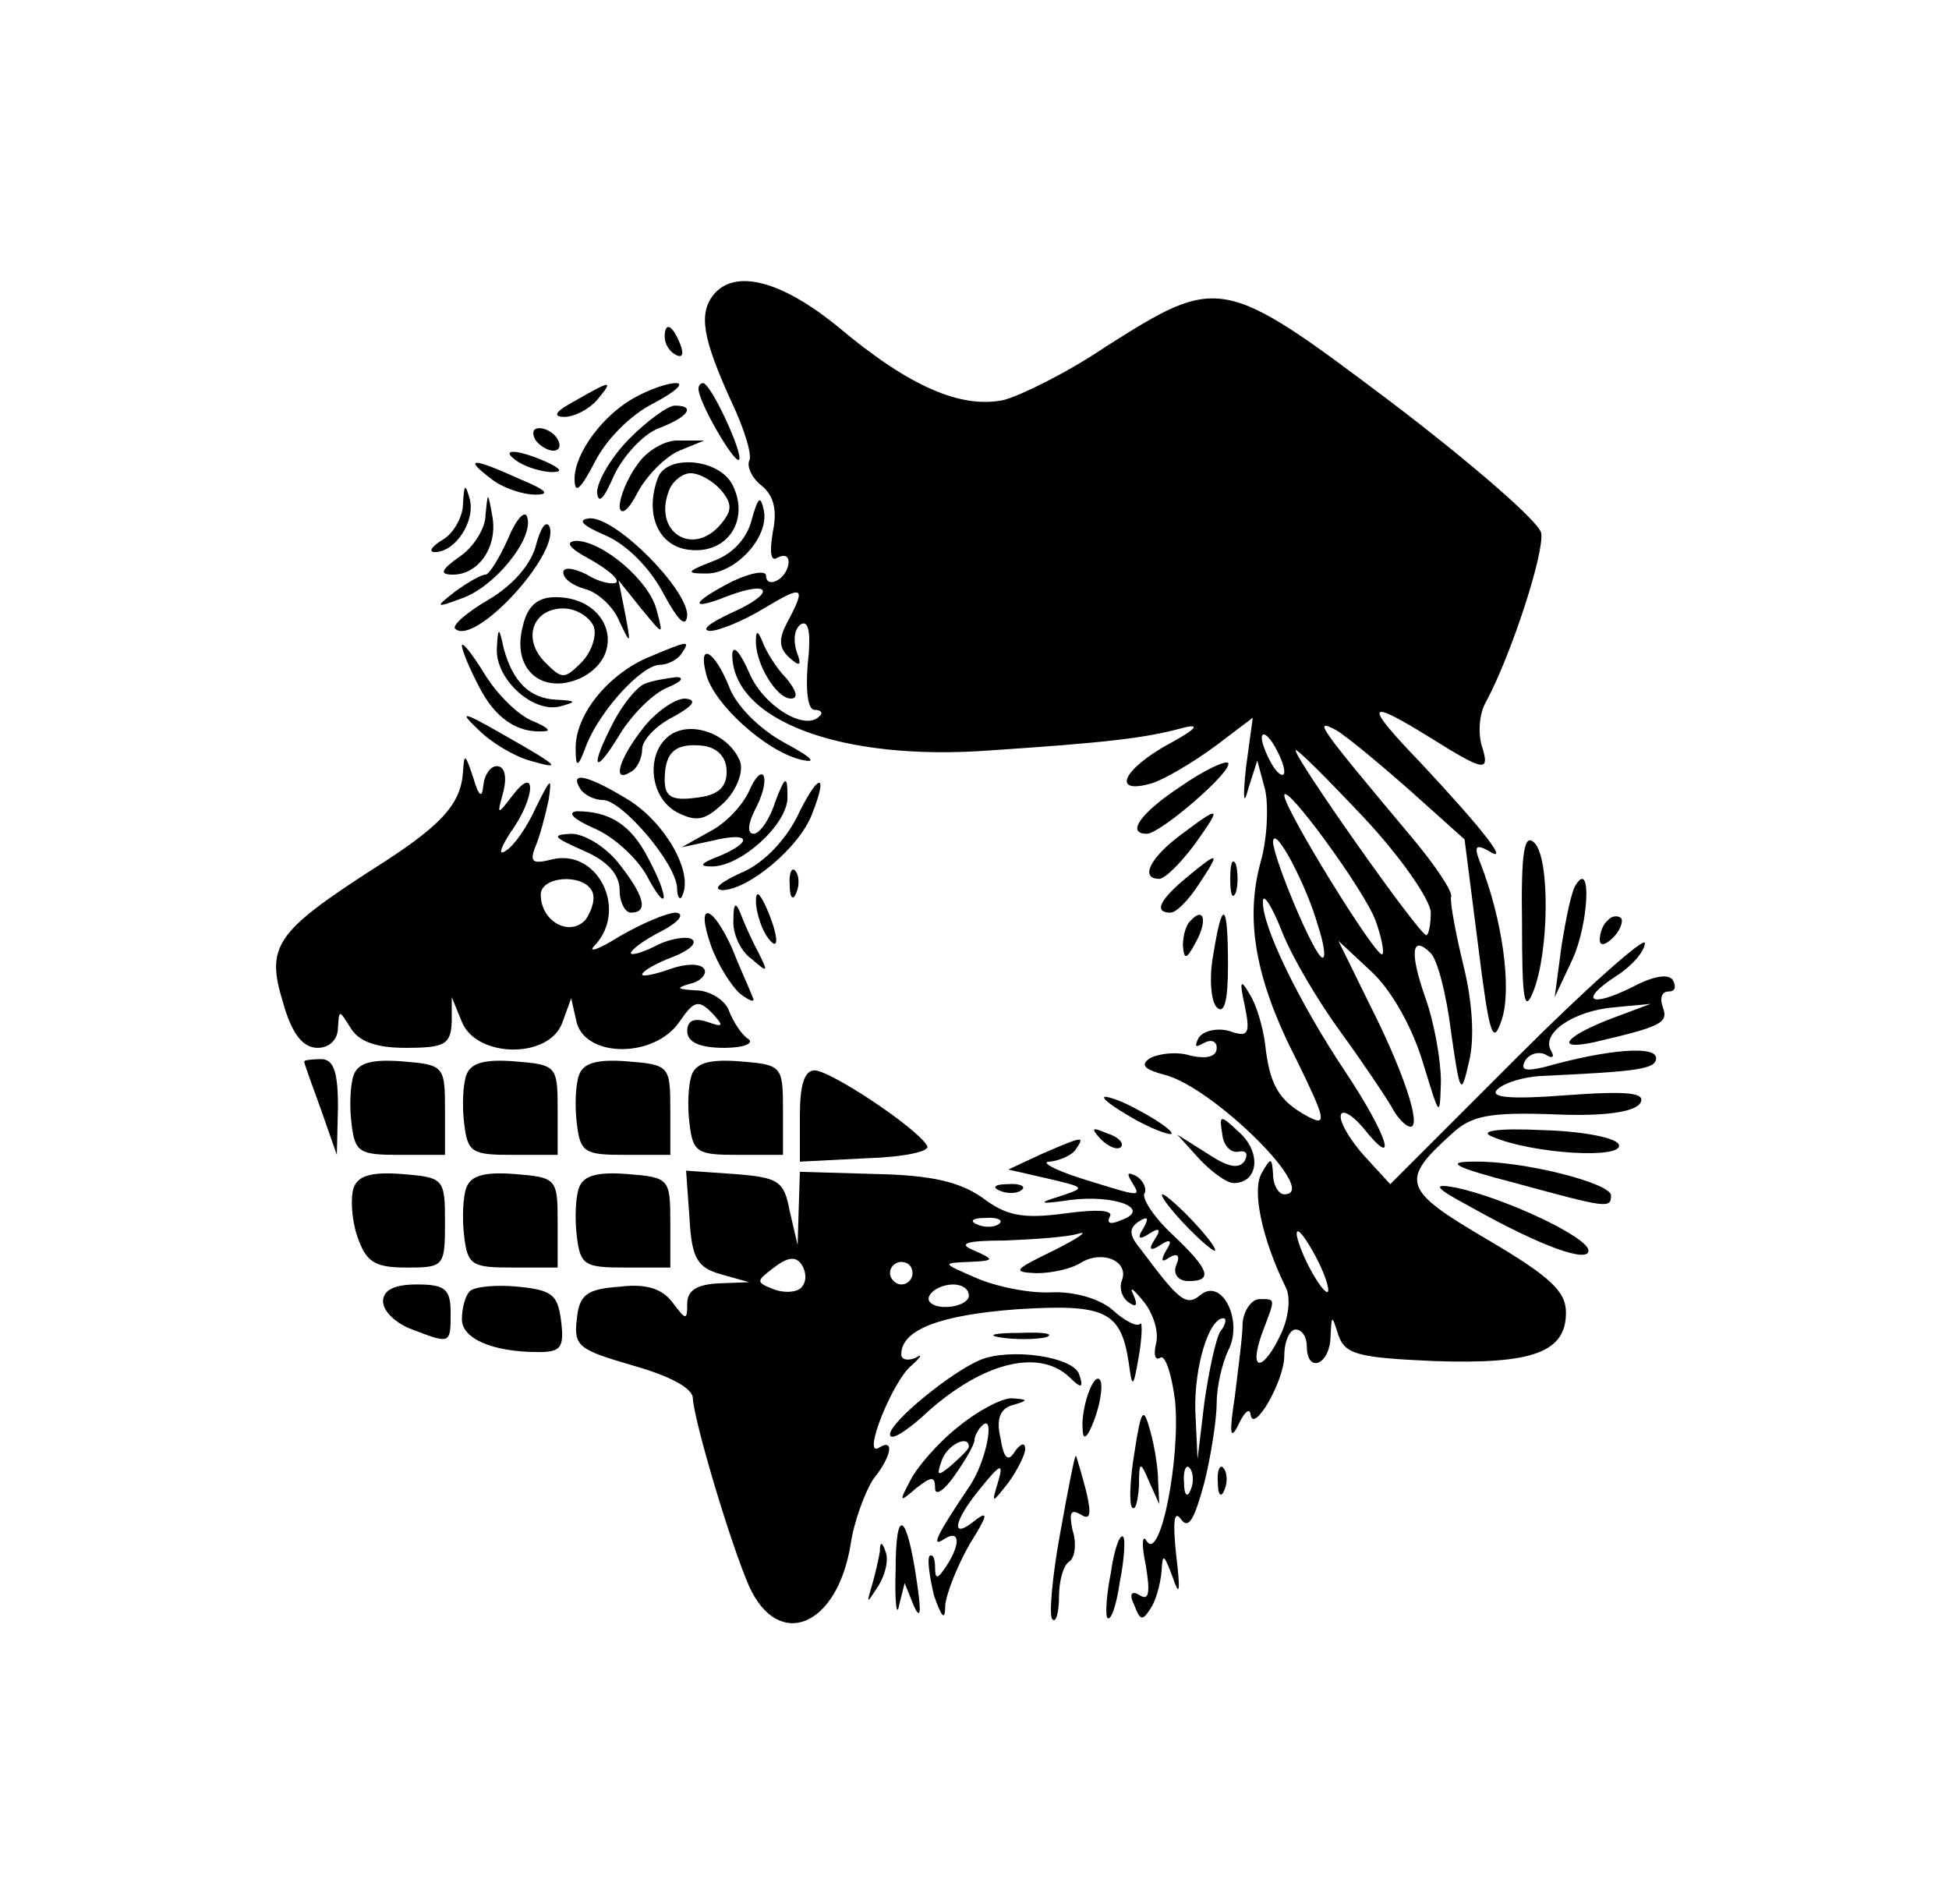 <?xml version="1.0" standalone="no"?>
<!DOCTYPE svg PUBLIC "-//W3C//DTD SVG 20010904//EN"
 "http://www.w3.org/TR/2001/REC-SVG-20010904/DTD/svg10.dtd">
<svg version="1.0" xmlns="http://www.w3.org/2000/svg"
 width="173pt" height="169pt" viewBox="0 0 173 169"
 preserveAspectRatio="xMidYMid meet">

<g transform="translate(0,169) scale(0.1,-0.1)"
fill="#000000" stroke="none">
<path d="M633 1428 c-13 -17 -9 -39 16 -94 12 -25 19 -49 16 -53 -2 -5 2 -15
11 -22 11 -9 14 -22 10 -41 -3 -18 -2 -27 4 -23 6 3 10 2 10 -4 0 -5 -4 -13
-10 -16 -5 -3 -10 -2 -10 4 0 5 -13 3 -30 -5 -37 -19 -39 -27 -4 -13 40 15 42
2 3 -15 -19 -9 -27 -15 -19 -16 8 0 30 9 48 20 35 21 38 20 21 -12 -8 -15 -8
-23 2 -32 9 -8 11 -7 6 6 -3 10 -2 20 4 24 7 4 9 -9 6 -35 -2 -24 0 -41 6 -41
6 0 8 -3 4 -6 -13 -13 -50 10 -62 39 -8 18 -14 25 -15 17 -1 -59 96 -96 229
-86 105 7 138 11 171 20 16 4 12 -1 -12 -14 -42 -23 -52 -46 -15 -35 12 4 37
19 56 33 l33 25 -6 -44 c-3 -28 -2 -35 2 -19 l8 25 7 -26 c3 -14 2 -43 -4 -64
-14 -51 -5 -104 32 -176 26 -53 27 -59 10 -50 -26 14 -34 28 -38 64 -2 16 -8
36 -14 45 -8 14 -9 11 -4 -11 5 -25 3 -28 -14 -22 -11 3 -23 0 -27 -6 -4 -8
-3 -9 4 -5 7 4 12 2 12 -4 0 -8 -9 -10 -23 -7 -12 4 -28 2 -36 -2 -9 -6 -6
-10 13 -15 43 -11 139 -106 106 -106 -5 0 -10 8 -10 18 -1 15 -2 15 -10 1 -9
-15 0 -58 21 -101 5 -9 3 -27 -4 -42 -16 -34 -29 -34 -17 0 12 32 13 31 -2 31
-7 0 -14 -10 -15 -21 0 -12 -4 -41 -7 -66 -5 -32 -4 -39 3 -25 5 11 10 16 11
10 2 -19 30 29 30 52 0 13 5 23 10 23 6 0 10 -7 10 -15 0 -24 20 -17 21 8 1
20 1 21 7 2 6 -17 17 -20 85 -23 88 -3 117 8 117 43 0 19 -14 32 -70 65 -75
44 -78 52 -31 94 17 16 34 19 90 17 45 -2 72 2 77 10 5 9 -10 11 -65 7 -51 -4
-69 -2 -62 5 6 6 23 11 38 12 87 4 103 6 103 16 0 11 -42 8 -99 -8 -17 -4 -22
-3 -17 6 4 6 12 8 18 5 6 -4 8 -2 5 3 -10 16 20 36 56 39 l32 3 -32 -12 c-43
-16 -55 -30 -18 -22 60 14 66 17 61 31 -3 8 -1 14 5 14 6 0 7 4 4 10 -4 6 -17
4 -36 -6 -38 -19 -48 -12 -14 10 14 9 25 22 25 29 0 6 -51 -39 -113 -101
l-113 -113 -22 24 c-12 13 -22 29 -22 36 0 7 9 3 20 -10 32 -40 22 -7 -16 50
-40 60 -74 129 -73 151 0 8 8 -4 17 -27 9 -23 33 -63 52 -89 19 -26 39 -56 45
-66 5 -10 13 -18 17 -18 10 0 -6 49 -37 110 l-27 55 30 -28 c18 -17 36 -50 45
-80 15 -49 15 -50 16 -17 0 19 -6 53 -14 75 -14 40 -12 56 5 39 6 -6 14 -37
18 -70 8 -56 9 -57 16 -26 5 20 3 53 -5 85 -7 29 -12 56 -11 61 2 4 -14 28
-35 53 -83 99 -88 106 -67 95 10 -6 40 -31 66 -54 l48 -43 12 -94 c10 -80 13
-90 21 -66 9 27 1 88 -19 139 -6 15 -4 17 7 11 20 -13 -3 17 -60 78 -51 53
-49 58 9 22 48 -30 53 -31 45 -6 -3 11 -2 28 4 38 23 43 52 133 49 150 -2 10
-62 62 -133 116 -150 113 -153 113 -254 49 -34 -23 -75 -43 -90 -47 -38 -8
-84 12 -146 64 -51 42 -93 53 -112 29z m507 -423 c0 -5 -5 -3 -10 5 -5 8 -10
20 -10 25 0 6 5 3 10 -5 5 -8 10 -19 10 -25z m130 -125 c0 -11 -2 -20 -4 -20
-6 0 -116 156 -116 164 0 3 27 -24 60 -59 33 -35 60 -74 60 -85z m-49 -7 c5
-14 8 -28 6 -30 -5 -4 -87 129 -87 141 0 13 71 -84 81 -111z m-51 -5 c5 -15 7
-28 4 -28 -7 0 -44 89 -44 103 1 16 30 -39 40 -75z m9 -323 c0 -5 -6 1 -14 15
-8 14 -14 30 -14 35 0 6 6 -1 14 -15 8 -14 14 -29 14 -35z"/>
<path d="M590 1391 c0 -6 4 -13 10 -16 6 -3 7 1 4 9 -7 18 -14 21 -14 7z"/>
<path d="M510 1334 c-17 -9 -20 -14 -9 -14 9 0 22 7 29 15 15 18 13 18 -20 -1z"/>
<path d="M565 1338 c-29 -15 -55 -50 -55 -73 0 -14 5 -10 18 15 10 20 32 42
52 52 19 10 28 18 20 18 -8 0 -24 -6 -35 -12z"/>
<path d="M620 1345 c0 -12 32 -67 36 -63 4 5 -25 68 -32 68 -2 0 -4 -2 -4 -5z"/>
<path d="M559 1301 c-16 -16 -29 -38 -29 -48 1 -11 6 -6 15 15 8 17 26 37 40
42 26 10 33 20 14 20 -6 0 -24 -13 -40 -29z"/>
<path d="M475 1300 c3 -5 11 -10 16 -10 6 0 7 5 4 10 -3 6 -11 10 -16 10 -6 0
-7 -4 -4 -10z"/>
<path d="M566 1278 c-9 -12 -16 -29 -16 -38 1 -8 8 -3 16 13 8 15 25 32 37 37
l22 9 -22 0 c-12 1 -29 -9 -37 -21z"/>
<path d="M460 1280 c8 -5 22 -9 30 -9 10 0 8 3 -5 9 -27 12 -43 12 -25 0z"/>
<path d="M436 1265 c10 -8 28 -14 39 -14 14 0 10 4 -14 14 -42 19 -50 19 -25
0z"/>
<path d="M584 1266 c-12 -32 0 -61 28 -64 34 -4 54 27 38 58 -12 23 -58 27
-66 6z m56 -11 c10 -12 10 -18 0 -30 -25 -30 -61 -7 -46 30 3 8 12 15 19 15 8
0 20 -7 27 -15z"/>
<path d="M411 1243 c0 -12 -9 -27 -18 -32 -10 -6 -13 -11 -7 -11 18 0 36 27
31 47 -4 14 -5 14 -6 -4z"/>
<path d="M431 1233 c0 -12 -11 -29 -23 -37 -17 -12 -18 -16 -6 -16 23 0 40 25
35 52 -4 22 -4 22 -6 1z"/>
<path d="M667 1228 c-4 -16 -17 -30 -34 -36 -23 -9 -25 -11 -7 -11 26 -1 57
32 52 56 -3 14 -5 12 -11 -9z"/>
<path d="M451 1212 c-8 -18 -17 -32 -20 -32 -4 0 -16 -7 -27 -15 -18 -14 -18
-15 6 -6 29 10 64 53 58 72 -2 7 -10 -2 -17 -19z"/>
<path d="M476 1207 c-4 -17 -20 -36 -42 -49 -19 -11 -33 -23 -30 -26 17 -16
92 65 84 90 -3 7 -8 0 -12 -15z"/>
<path d="M537 1215 c19 -8 40 -29 52 -52 13 -24 20 -31 21 -19 0 23 -62 86
-86 86 -12 -1 -8 -6 13 -15z"/>
<path d="M523 1194 c16 -9 27 -18 24 -21 -3 -2 -15 0 -26 7 -12 6 -21 7 -21 2
0 -6 9 -12 20 -15 11 -3 25 -16 30 -29 10 -21 10 -20 5 7 l-6 30 20 -25 c20
-24 20 -25 14 -2 -6 26 -48 62 -72 62 -10 -1 -5 -7 12 -16z"/>
<path d="M464 1134 c-10 -38 17 -61 51 -46 42 20 27 72 -22 72 -16 0 -25 -8
-29 -26z m63 0 c3 -8 -2 -23 -11 -32 -15 -15 -17 -15 -32 0 -21 21 -11 48 16
48 11 0 23 -7 27 -16z"/>
<path d="M441 1114 c-1 -27 32 -57 56 -51 15 4 15 5 -3 6 -24 1 -39 16 -47 46
-4 19 -5 19 -6 -1z"/>
<path d="M671 1122 c-1 -20 18 -52 31 -52 7 0 5 7 -4 18 -9 9 -18 24 -21 32
-4 10 -6 11 -6 2z"/>
<path d="M410 1117 c0 -4 7 -21 15 -36 14 -28 34 -42 58 -40 7 0 2 4 -10 9
-13 5 -32 24 -43 42 -11 18 -20 29 -20 25z"/>
<path d="M574 1106 c-36 -16 -64 -52 -63 -81 0 -17 2 -17 10 5 13 31 49 70 65
70 7 0 16 5 19 10 8 12 7 12 -31 -4z"/>
<path d="M627 1091 c7 -26 52 -67 83 -75 16 -4 12 1 -14 15 -22 12 -43 33 -49
50 -13 32 -28 40 -20 10z"/>
<path d="M572 1083 c-7 -3 -19 -18 -27 -33 -22 -42 -18 -50 5 -12 11 18 30 37
43 42 12 5 15 9 7 9 -8 -1 -21 -3 -28 -6z"/>
<path d="M571 1044 c-22 -28 -28 -50 -11 -39 6 3 10 13 10 20 0 8 12 21 28 29
18 10 21 15 10 16 -9 0 -26 -12 -37 -26z"/>
<path d="M425 1042 c11 -11 31 -23 45 -27 31 -9 26 -5 -25 24 -35 20 -38 20
-20 3z"/>
<path d="M597 1039 c-24 -14 -22 -56 4 -70 18 -9 25 -7 42 9 11 11 17 27 14
36 -9 23 -40 36 -60 25z m48 -34 c0 -14 -8 -21 -27 -23 -22 -3 -28 1 -28 16 0
25 10 33 35 30 12 -2 20 -10 20 -23z"/>
<path d="M411 1005 c-2 -29 -19 -48 -81 -87 -85 -55 -94 -68 -79 -117 8 -29
18 -41 31 -41 10 0 18 7 18 18 1 16 1 16 11 0 7 -12 22 -18 49 -18 35 0 40 3
41 23 l0 22 9 -22 c13 -32 77 -33 89 -1 l8 22 5 -22 c9 -31 69 -31 91 1 13 19
17 20 29 8 11 -12 10 -13 -4 -8 -12 4 -18 1 -18 -8 0 -10 11 -15 33 -15 17 0
27 4 21 8 -6 4 -13 15 -17 25 -3 9 -17 18 -29 18 -17 1 -19 2 -5 6 9 2 15 9
12 13 -3 5 -16 5 -30 0 -14 -5 -25 -7 -25 -5 0 3 12 10 28 16 15 6 22 13 15
16 -7 2 -21 -1 -32 -7 -12 -6 -21 -8 -21 -6 0 3 12 12 28 20 15 8 20 15 12 16
-8 0 -31 -10 -50 -21 -19 -12 -29 -15 -22 -8 30 32 2 87 -39 76 -16 -4 -19 -2
-14 11 4 9 9 28 12 42 3 21 2 20 -11 -6 -8 -18 -20 -35 -27 -39 -7 -5 -5 2 4
16 22 30 24 62 2 33 -14 -18 -14 -18 -8 4 3 13 1 22 -6 22 -6 0 -11 -8 -12
-17 -1 -12 -4 -10 -9 7 -7 21 -8 22 -9 5z m114 -105 c4 -6 1 -17 -5 -26 -14
-16 -40 -2 -40 22 0 16 36 19 45 4z"/>
<path d="M1048 992 c-35 -23 -49 -42 -30 -42 12 0 78 57 72 63 -3 2 -22 -7
-42 -21z"/>
<path d="M665 988 c-6 -13 -21 -29 -35 -36 l-25 -14 28 6 c33 8 36 -1 5 -14
-16 -6 -18 -9 -7 -9 26 -1 69 38 68 62 0 19 -2 19 -11 -5 -5 -16 -14 -28 -19
-28 -6 0 -5 9 1 21 6 11 10 24 8 30 -2 5 -8 -1 -13 -13z"/>
<path d="M515 990 c3 -5 12 -10 20 -10 17 0 65 -56 66 -78 0 -9 3 -12 5 -6 9
21 -16 64 -48 84 -36 22 -53 26 -43 10z"/>
<path d="M707 964 c-11 -21 -30 -41 -50 -49 -17 -8 -25 -14 -16 -15 23 0 69
38 80 68 15 38 5 36 -14 -4z"/>
<path d="M527 955 c17 -7 38 -26 47 -42 19 -36 21 -21 1 16 -15 29 -34 41 -63
41 -9 -1 -3 -7 15 -15z"/>
<path d="M1048 949 c-28 -21 -36 -39 -19 -39 5 0 19 14 31 30 25 35 24 36 -12
9z"/>
<path d="M518 935 c21 -9 32 -21 32 -35 0 -11 5 -20 10 -20 16 0 12 15 -11 44
-11 14 -30 26 -42 26 -18 -1 -16 -3 11 -15z"/>
<path d="M1351 870 c0 -67 2 -80 10 -60 14 35 15 118 1 132 -9 9 -12 -8 -11
-72z"/>
<path d="M1053 911 c-24 -20 -29 -31 -14 -31 5 0 16 11 25 25 20 30 18 30 -11
6z"/>
<path d="M1092 910 c0 -14 2 -19 5 -12 2 6 2 18 0 25 -3 6 -5 1 -5 -13z"/>
<path d="M701 904 c0 -11 3 -14 6 -6 3 7 2 16 -1 19 -3 4 -6 -2 -5 -13z"/>
<path d="M1399 905 c-4 -5 -9 -30 -13 -55 l-6 -45 16 34 c14 31 17 88 3 66z"/>
<path d="M671 890 c0 -8 4 -22 9 -30 12 -18 12 -2 0 25 -6 13 -9 15 -9 5z"/>
<path d="M651 874 c-1 -12 6 -28 16 -35 15 -13 15 -12 6 6 -6 11 -13 27 -16
35 -4 10 -6 8 -6 -6z"/>
<path d="M631 851 c6 -17 18 -36 26 -43 9 -7 14 -8 11 -3 -2 6 -11 25 -18 43
-18 40 -33 43 -19 3z"/>
<path d="M1057 873 c-4 -3 -7 -13 -7 -22 1 -13 3 -13 11 2 11 19 8 33 -4 20z"/>
<path d="M1077 843 c-4 -21 -2 -42 3 -47 7 -7 10 7 10 37 0 57 -5 60 -13 10z"/>
<path d="M1427 873 c-4 -3 -7 -11 -7 -17 0 -6 5 -5 12 2 6 6 9 14 7 17 -3 3
-9 2 -12 -2z"/>
<path d="M270 748 c0 -2 7 -21 15 -43 l14 -40 1 43 c0 31 -4 42 -15 42 -8 0
-15 -1 -15 -2z"/>
<path d="M314 736 c-3 -8 -4 -27 -2 -43 3 -26 7 -28 43 -28 l40 0 0 40 c0 39
-1 40 -38 43 -26 2 -39 -1 -43 -12z"/>
<path d="M414 736 c-3 -8 -4 -27 -2 -43 3 -26 7 -28 43 -28 l40 0 0 40 c0 39
-1 40 -38 43 -26 2 -39 -1 -43 -12z"/>
<path d="M514 736 c-3 -8 -4 -27 -2 -43 3 -26 7 -28 43 -28 l40 0 0 40 c0 39
-1 40 -38 43 -26 2 -39 -1 -43 -12z"/>
<path d="M614 736 c-3 -8 -4 -27 -2 -43 3 -26 7 -28 43 -28 l40 0 0 40 c0 39
-1 40 -38 43 -26 2 -39 -1 -43 -12z"/>
<path d="M710 700 l0 -41 59 3 c33 1 57 6 54 11 -9 16 -86 67 -100 67 -9 0
-13 -13 -13 -40z"/>
<path d="M980 716 c0 -3 14 -12 30 -21 17 -9 30 -13 30 -11 0 3 -13 12 -30 21
-16 9 -30 13 -30 11z"/>
<path d="M1085 683 c1 -10 8 -17 15 -15 6 1 8 -2 5 -8 -5 -8 -15 -6 -33 6
l-27 17 19 -21 c11 -12 25 -22 31 -22 22 0 25 27 5 45 -17 16 -18 16 -15 -2z"/>
<path d="M977 679 c7 -7 15 -10 18 -7 3 3 -2 9 -12 12 -14 6 -15 5 -6 -5z"/>
<path d="M1325 681 c35 -15 116 -20 112 -7 -2 6 -31 12 -68 13 -41 2 -57 -1
-44 -6z"/>
<path d="M925 666 l-30 -14 35 -8 c34 -8 34 -8 10 -16 -20 -6 -17 -7 10 -3 40
5 73 -8 45 -18 -9 -4 -13 -3 -10 3 4 6 -11 7 -40 3 -37 -5 -52 -2 -73 14 -20
14 -45 20 -94 21 l-68 2 -1 -32 -1 -33 -7 30 c-5 27 -10 30 -49 33 l-43 3 3
-42 c2 -36 7 -44 28 -50 l25 -7 -27 -1 c-19 -1 -28 -6 -28 -18 0 -15 -1 -15
-13 1 -9 12 -23 17 -47 14 -29 -2 -36 -7 -38 -29 -3 -24 2 -27 50 -41 32 -9
53 -20 53 -29 1 -20 33 -128 50 -167 26 -57 78 -36 90 37 3 21 13 47 20 58 17
21 19 37 5 28 -15 -9 12 59 29 73 9 8 10 11 4 7 -7 -3 -13 -2 -13 3 0 22 35
35 103 40 79 5 92 -2 99 -48 3 -23 4 -22 9 7 3 18 3 31 1 28 -3 -3 -14 3 -24
12 -11 10 -34 17 -55 16 -19 -1 -49 5 -67 13 -30 13 -30 13 -6 14 23 1 23 2 5
10 -15 6 -9 9 27 9 25 1 55 3 65 6 10 3 0 -4 -22 -15 -35 -17 -37 -19 -15 -20
14 0 31 4 39 9 19 12 43 2 37 -15 -3 -7 0 -16 6 -20 7 -5 8 -2 4 7 -4 8 0 5 9
-6 9 -11 14 -28 11 -38 -2 -9 -1 -15 4 -12 4 3 10 -14 13 -38 5 -51 -13 -143
-25 -125 -4 7 -5 -2 -1 -21 4 -24 3 -32 -5 -27 -8 5 -10 1 -5 -9 5 -13 7 -14
14 -3 5 7 9 22 10 33 1 17 2 16 10 -5 6 -18 7 -13 3 20 -3 29 -2 40 4 32 7
-10 12 -1 21 32 6 24 11 57 11 71 0 15 5 35 10 46 14 26 -5 65 -24 50 -13 -11
-19 -6 -54 41 -10 12 -10 18 -1 24 8 5 9 3 4 -6 -6 -9 -4 -11 5 -5 9 6 11 4 5
-5 -6 -9 -4 -11 5 -5 9 6 11 4 5 -5 -5 -9 -4 -11 3 -6 7 4 10 2 6 -7 -3 -8 2
-14 11 -14 22 0 19 10 -15 42 -16 15 -27 32 -24 36 2 4 -1 11 -7 15 -8 4 -9 3
-5 -4 9 -15 11 -15 -44 2 -25 8 -37 15 -28 15 9 1 20 6 23 11 8 12 7 12 -30
-4z m-38 -62 c-3 -3 -12 -4 -19 -1 -8 3 -5 6 6 6 11 1 17 -2 13 -5z m-176 -57
c-4 -4 -15 -5 -25 -1 -15 6 -15 7 1 19 13 10 20 10 25 2 4 -7 4 -15 -1 -20z
m99 13 c0 -5 -4 -10 -10 -10 -5 0 -10 5 -10 10 0 6 5 10 10 10 6 0 10 -4 10
-10z m50 -20 c0 -5 -9 -10 -21 -10 -11 0 -17 5 -14 10 3 6 13 10 21 10 8 0 14
-4 14 -10z m223 -32 c-4 -7 -10 -35 -14 -63 l-6 -50 -2 43 c-1 39 12 82 25 82
3 0 2 -6 -3 -12z m-26 -140 c-3 -8 -6 -5 -6 6 -1 11 2 17 5 13 3 -3 4 -12 1
-19z"/>
<path d="M1345 640 c81 -22 85 -23 85 -11 0 11 -79 31 -122 30 -26 0 -17 -5
37 -19z"/>
<path d="M314 636 c-3 -8 -2 -28 3 -43 8 -23 15 -28 44 -28 33 0 34 1 34 40 0
39 -1 40 -38 43 -26 2 -39 -1 -43 -12z"/>
<path d="M414 636 c-3 -8 -4 -27 -2 -43 3 -26 7 -28 43 -28 l40 0 0 40 c0 39
-1 40 -38 43 -26 2 -39 -1 -43 -12z"/>
<path d="M514 636 c-3 -8 -4 -27 -2 -43 3 -26 7 -28 43 -28 l40 0 0 40 c0 39
-1 40 -38 43 -26 2 -39 -1 -43 -12z"/>
<path d="M888 633 c7 -3 16 -2 19 1 4 3 -2 6 -13 5 -11 0 -14 -3 -6 -6z"/>
<path d="M1305 619 c64 -36 105 -50 105 -39 0 12 -75 47 -118 56 -21 4 -19 0
13 -17z"/>
<path d="M1050 605 c13 -14 26 -25 28 -25 3 0 -5 11 -18 25 -13 14 -26 25 -28
25 -3 0 5 -11 18 -25z"/>
<path d="M340 535 c0 -9 12 -20 26 -25 34 -13 34 -13 34 15 0 21 -5 25 -30 25
-20 0 -30 -5 -30 -15z"/>
<path d="M417 544 c-4 -4 -7 -15 -7 -25 0 -17 27 -29 68 -29 20 0 23 4 20 28
-3 23 -8 27 -38 30 -20 2 -39 0 -43 -4z"/>
<path d="M888 503 c12 -2 30 -2 40 0 9 3 -1 5 -23 4 -22 0 -30 -2 -17 -4z"/>
<path d="M870 483 c-26 -11 -80 -55 -80 -66 0 -6 12 1 28 15 51 48 103 62 131
36 11 -11 13 -10 9 2 -5 16 -61 24 -88 13z"/>
<path d="M967 456 c-4 -10 -7 -25 -6 -34 0 -11 4 -9 10 7 5 13 8 29 6 35 -2 5
-6 2 -10 -8z"/>
<path d="M851 424 c-18 -14 -37 -36 -43 -48 -10 -19 -10 -20 5 -7 14 11 17 11
17 0 0 -7 8 -2 17 11 10 14 18 28 18 32 0 3 3 9 6 12 13 14 5 -31 -11 -54 -29
-43 -34 -54 -22 -46 14 9 15 -4 2 -24 -8 -12 -10 -12 -10 -1 0 8 -2 12 -5 10
-2 -3 0 -18 4 -35 7 -20 10 -23 10 -9 1 11 11 36 22 55 15 24 17 30 5 21 -23
-19 -20 -1 5 29 17 21 20 22 15 5 -6 -20 -6 -20 9 -1 8 11 15 25 15 30 0 6 -4
5 -9 -2 -6 -10 -10 -7 -13 12 -4 17 0 26 11 29 14 4 14 5 -1 6 -9 0 -30 -11
-47 -25z m9 -18 c0 -2 -7 -9 -15 -16 -13 -11 -14 -10 -9 4 5 14 24 23 24 12z"/>
<path d="M1007 401 c-4 -24 -5 -46 -2 -49 3 -3 5 6 6 19 0 22 1 23 9 4 l9 -20
-1 20 c0 11 -3 31 -7 45 -6 22 -8 20 -14 -19z"/>
<path d="M941 329 c-7 -38 -10 -73 -7 -76 3 -4 6 5 6 20 0 14 4 28 9 31 5 3 7
16 3 28 -3 15 -2 19 7 14 9 -6 10 0 5 21 -4 15 -8 29 -9 31 -1 1 -7 -30 -14
-69z"/>
<path d="M1081 374 c0 -11 3 -14 6 -6 3 7 2 16 -1 19 -3 4 -6 -2 -5 -13z"/>
<path d="M795 297 c-1 -29 1 -43 3 -32 l5 20 8 -20 c6 -13 7 -7 3 20 -9 63
-19 69 -19 12z"/>
<path d="M986 294 c-4 -20 -5 -38 -3 -40 3 -3 8 11 11 32 4 20 5 38 3 40 -3 3
-8 -11 -11 -32z"/>
<path d="M781 313 c-1 -6 -4 -20 -7 -30 -5 -17 -5 -17 6 0 6 10 9 23 6 30 -3
9 -5 9 -5 0z"/>
</g>
</svg>
